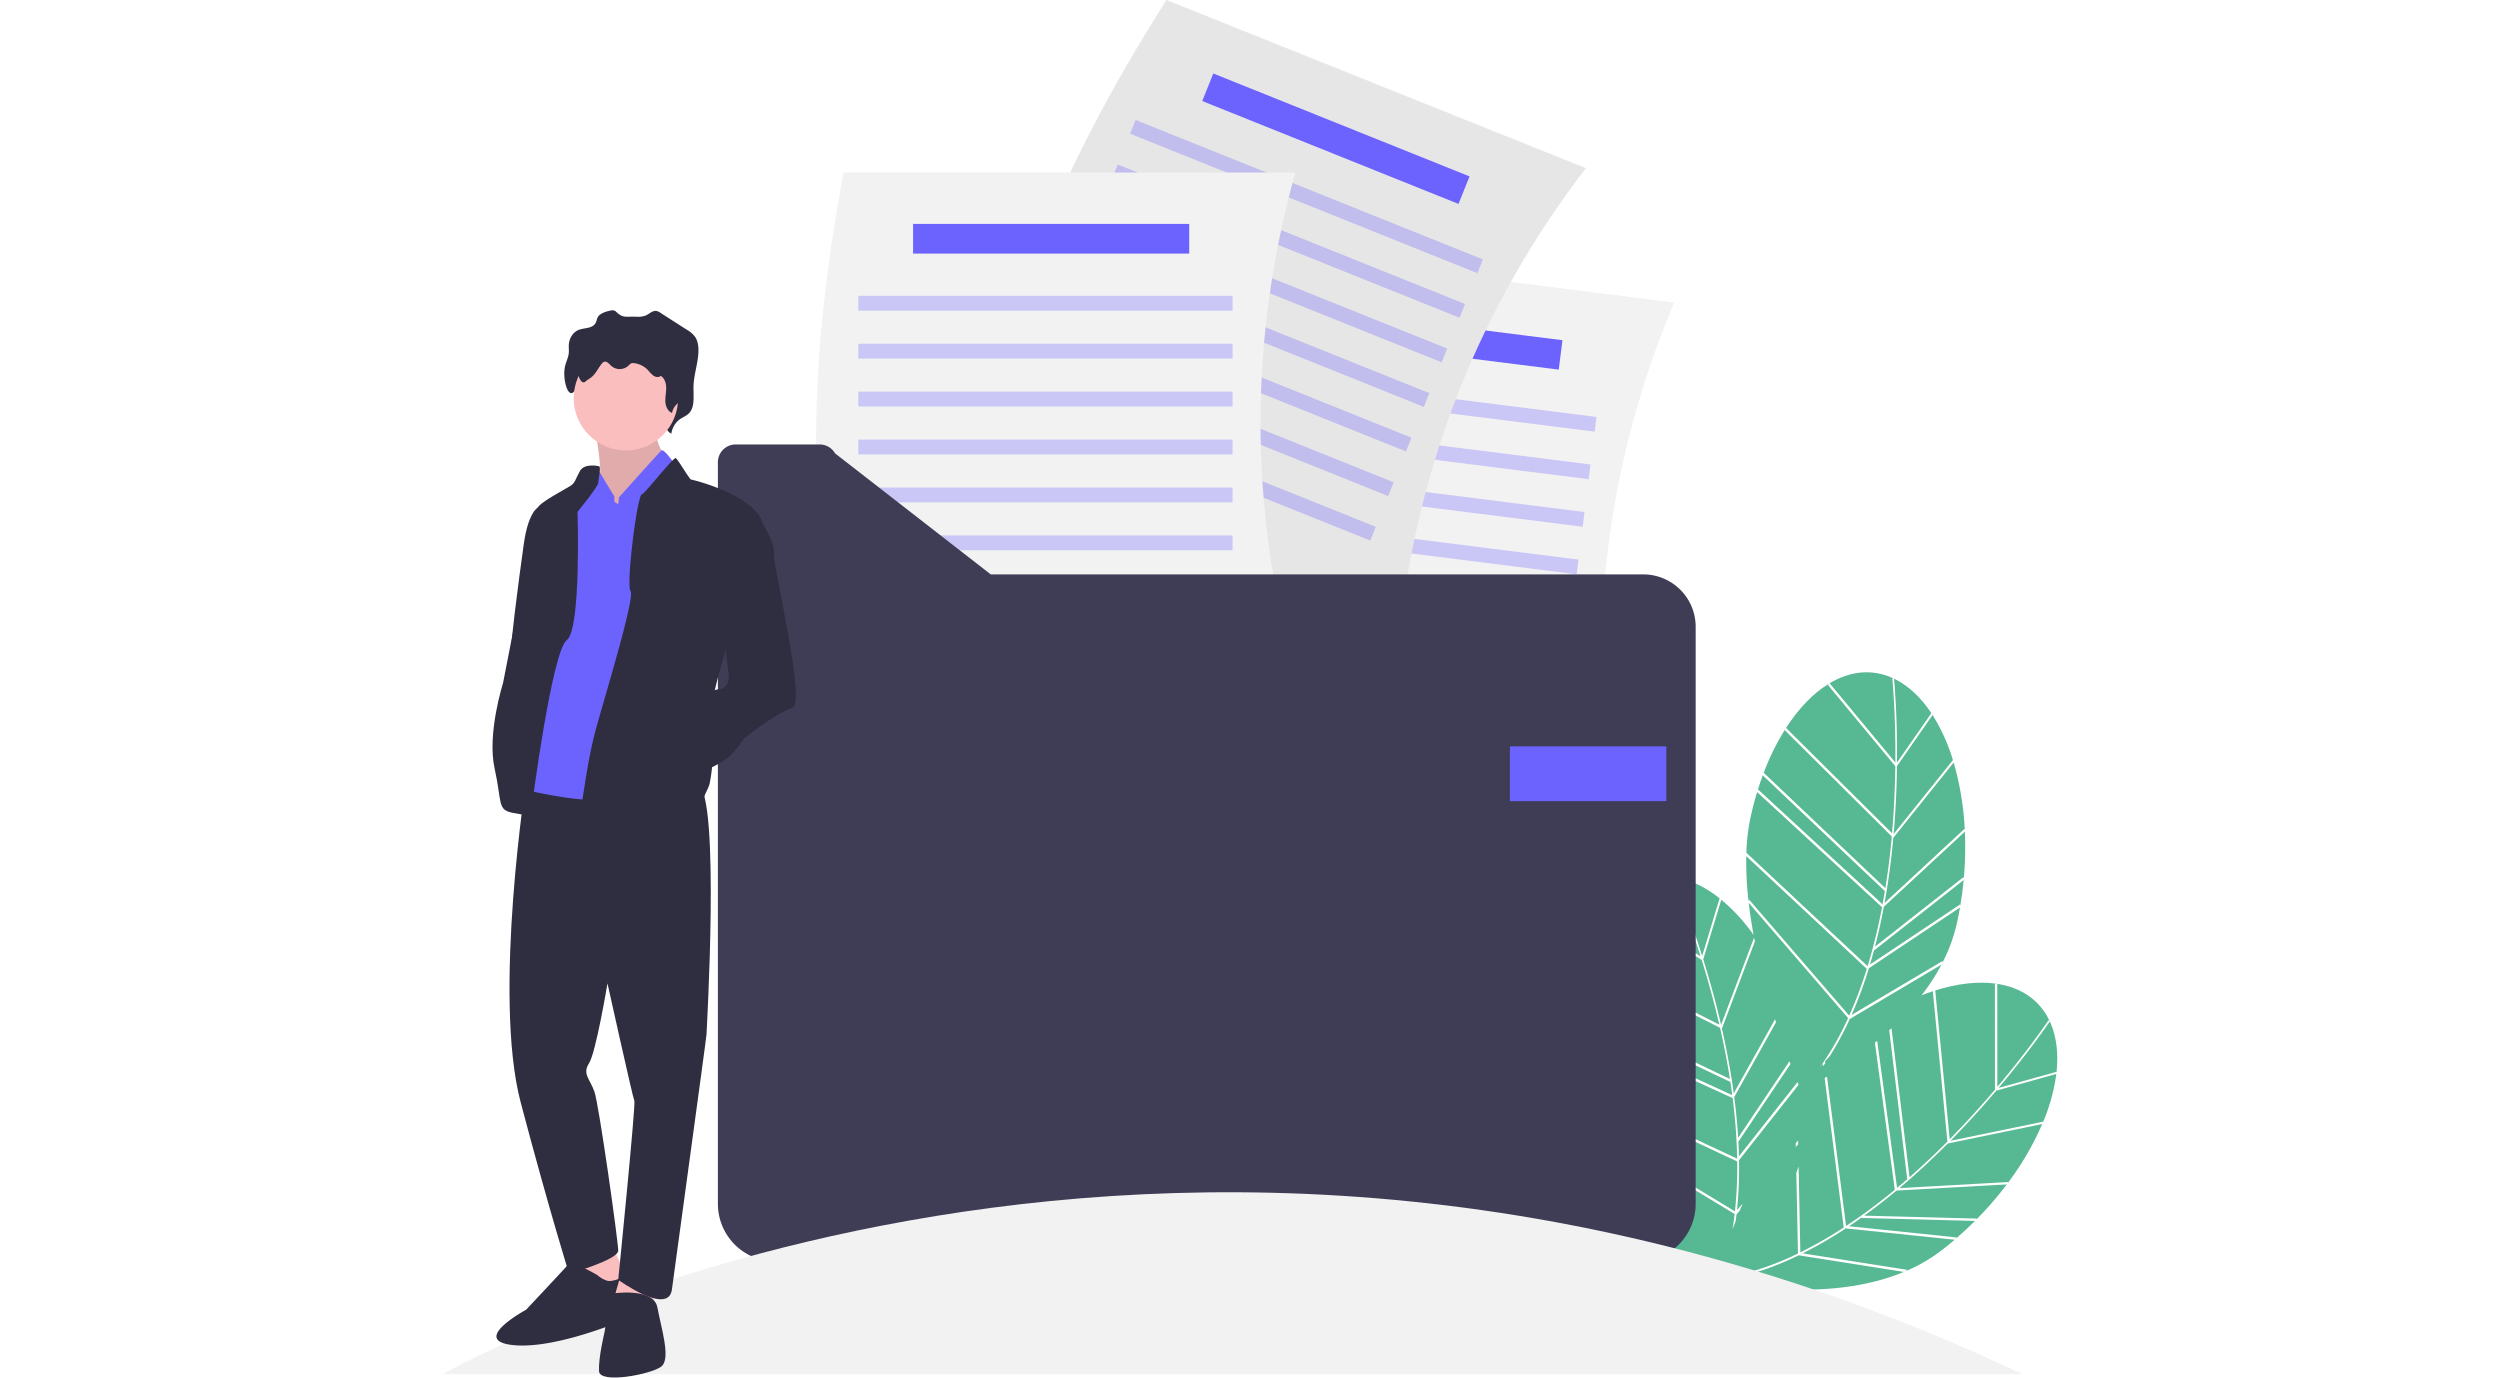 <svg xmlns="http://www.w3.org/2000/svg" width="1980" height="1091" viewBox="0 0 1980 1091">
    <defs>
        <style>
            .cls-1{fill:#fff;stroke:#707070}.cls-2{clip-path:url(#clip-path)}.cls-3{fill:#57b894}.cls-4{fill:#f2f2f2}.cls-5,.cls-6{fill:#6c63ff}.cls-6{opacity:.3}.cls-7{fill:#e6e6e6}.cls-8{fill:#3f3d56}.cls-9{fill:#fbbebe}.cls-10{opacity:.1}.cls-11{fill:#2f2e41}
        </style>
        <clipPath id="clip-path">
            <path id="Rectangle_3097" d="M0 0h1980v1091H0z" class="cls-1" data-name="Rectangle 3097" transform="translate(-19856 -4030)"/>
        </clipPath>
    </defs>
    <g id="Groupe_de_masques_2" class="cls-2" data-name="Groupe de masques 2" transform="translate(19856 4030)">
        <g id="undraw_folder_39kl" transform="translate(-19505.373 -4030)">
            <path id="Tracé_318" d="M1337.8 680.328c-.208 16.28-.954 34.519-2.625 53.735l46.893-58.471.33.915a146.258 146.258 0 0 0-16.87-37.4l.371.86z" class="cls-3" data-name="Tracé 318" transform="translate(-186.028 -73.55)"/>
            <path id="Tracé_319" d="M1337.834 677.472l27.219-39.093c-7.825-11.789-17.2-20.918-27.9-26.486-.557-.29-1.116-.56-1.674-.828.414 4.408 2.684 30.29 2.355 66.407z" class="cls-3" data-name="Tracé 319" transform="translate(-186.028 -73.55)"/>
            <path id="Tracé_320" d="M1387.937 790.957q1.729-10.226 2.684-20.406l-70.719 55.54-.1-.49q-1.6 6.009-3.329 11.813l71.29-47.537z" class="cls-3" data-name="Tracé 320" transform="translate(-186.028 -73.55)"/>
            <path id="Tracé_321" d="M1327.969 788.692l63.29-58.657.248 1.015a229.933 229.933 0 0 0-8.807-53.55l-47.787 59.585q-2.482 27-6.944 51.607z" class="cls-3" data-name="Tracé 321" transform="translate(-186.028 -73.55)"/>
            <path id="Tracé_322" d="M1333.7 736.068l-84.659-84.13.367-1.028a192.006 192.006 0 0 0-17.138 34.694l96.341 91.37c2.295-14.282 3.934-28.074 5.089-40.906z" class="cls-3" data-name="Tracé 322" transform="translate(-186.028 -73.55)"/>
            <path id="Tracé_323" d="M1326.4 789.755q.971-5.232 1.823-10.4l-96.7-91.707.357-1.035q-2.4 6.4-4.5 13.213l.351-1.038z" class="cls-3" data-name="Tracé 323" transform="translate(-186.028 -73.55)"/>
            <path id="Tracé_324" d="M1320.407 823.27l70.126-55.078.2 1.052a274.571 274.571 0 0 0 .827-37l-64.146 59.45q-3.063 16.388-7.007 31.576z" class="cls-3" data-name="Tracé 324" transform="translate(-186.028 -73.55)"/>
            <path id="Tracé_325" d="M1220.665 786.02l79.293 91.923a330.223 330.223 0 0 0 13.931-37.045l-95.429-89.284a265.622 265.622 0 0 0 1.758 35.515z" class="cls-3" data-name="Tracé 325" transform="translate(-186.028 -73.55)"/>
            <path id="Tracé_326" d="M1334.125 611.063l.643-.333c-16.646-7.693-34.072-5.755-50.32 3.961l52.082 62.791c.348-39.076-2.365-66.033-2.405-66.419z" class="cls-3" data-name="Tracé 326" transform="translate(-186.028 -73.55)"/>
            <path id="Tracé_327" d="M1314.458 843.988a328.1 328.1 0 0 1-12.6 33.406l71.941-42.661.137 1.063a130.074 130.074 0 0 0 11.262-30.838q1.408-6.321 2.5-12.658l-72.14 48.1c-.358 1.2-.723 2.4-1.1 3.588z" class="cls-3" data-name="Tracé 327" transform="translate(-186.028 -73.55)"/>
            <path id="Tracé_328" d="M1336.5 680.394l-53.276-64.233.408-.982c-12.191 7.5-23.692 19.4-33.674 34.884l83.97 83.445c1.638-19.001 2.372-37.025 2.572-53.114z" class="cls-3" data-name="Tracé 328" transform="translate(-186.028 -73.55)"/>
            <path id="Tracé_329" d="M1314.572 838.686a445.624 445.624 0 0 0 11.392-46.6l-98.911-91.186q-2.809 9.242-5.032 19.18a159.675 159.675 0 0 0-3.492 28.862l95.974 89.794z" class="cls-3" data-name="Tracé 329" transform="translate(-186.028 -73.55)"/>
            <path id="Tracé_330" d="M1416.455 937.345c-10.544 12.406-22.751 25.978-36.3 39.712l73.41-15.125-.329.915a146.263 146.263 0 0 0 10.86-39.562l-.263.9z" class="cls-3" data-name="Tracé 330" transform="translate(-186.028 -73.55)"/>
            <path id="Tracé_331" d="M1459.61 884.222c-.244-.578-.5-1.143-.762-1.705-2.49 3.659-17.25 25.041-40.54 52.648l45.9-12.748c1.482-14.071.092-27.08-4.598-38.195z" class="cls-3" data-name="Tracé 331" transform="translate(-186.028 -73.55)"/>
            <path id="Tracé_332" d="M1309.939 1037.755q-5.061 3.611-10.1 6.975l85.227 8.857-.561.938q7.854-6.773 15.083-14l-89.889-2.326z" class="cls-3" data-name="Tracé 332" transform="translate(-186.028 -73.55)"/>
            <path id="Tracé_333" d="M1339.767 1014.532l86.157-4.809-.456.94a229.947 229.947 0 0 0 27.368-46.871l-74.809 15.408q-19.127 19.227-38.26 35.332z" class="cls-3" data-name="Tracé 333" transform="translate(-186.028 -73.55)"/>
            <path id="Tracé_334" d="M1311.888 1036.342l89.14 2.307-.513.941a274.544 274.544 0 0 0 24.239-27.973l-87.323 4.875q-12.818 10.667-25.543 19.85z" class="cls-3" data-name="Tracé 334" transform="translate(-186.028 -73.55)"/>
            <path id="Tracé_335" d="M1205.783 1086.532c.593-.675 1.193-1.36 1.811-2.076a228.5 228.5 0 0 0 51.789-18.127l-1.286-63.936q.935-2.506 1.8-5.047l1.369 68.063a330.2 330.2 0 0 0 34.358-19.646l-15.114-118.372q.92-.548 1.875-1.127l15.1 118.22.082.009a445.713 445.713 0 0 0 38.5-28.626l-15.744-116.427q.911-.751 1.823-1.517l15.737 116.43q4.085-3.41 8.036-6.845l-14.249-117.957q.906-.834 1.808-1.682l14.26 118.049c10.875-9.536 20.935-19.116 30.009-28.259L1366.2 858.866l.938-.557a168.892 168.892 0 0 0-9.86 3.554 168.263 168.263 0 0 0 15.759-24.319l-72.63 43.069a252.43 252.43 0 0 1-15.738 29.325 192.88 192.88 0 0 0-3.84 4.173l.184 1.445q-.845 1.257-1.7 2.5l-.245-1.922a225.09 225.09 0 0 0-2.152 2.531 237.775 237.775 0 0 0 22.174-38.806l-78.708-91.259c.989 8.477 2.311 16.992 3.871 25.423A144.423 144.423 0 0 0 1198 785.558l.619.7-14.248 47.066c4.834 15.547 9.763 33.123 14.113 51.915l26.156-69.132q.3 1.568.606 3.131L1199.16 888.2q6 26.448 9.358 51.228l32.717-58.61.758 2.388-33.071 59.244q2.149 16.537 3.093 32.2l40.635-60.588q.417 1.122.821 2.2l-41.064 61.228-.242-.437q.34 6.208.485 12.264l46.392-58.744q.463 1.143.859 2.108l-47.195 59.76c.021 1.252.047 2.509.055 3.751a328.065 328.065 0 0 1-1.653 35.664l4.507-5.125q-1.2 2.9-2.33 5.721l-2.563 2.914c-.2 1.765-.427 3.513-.661 5.252q-1.31 3.382-2.52 6.6.983-6.045 1.7-12.164l-103.07-62.454c29.687 64.662 82.024 124.776 85.372 128.59q3.376-7.29 6.092-14.912c.615-.094 1.23-.2 1.844-.3-.212.609-.42 1.224-.638 1.828-.321.053-.643.113-.964.163l.837.182q-1.933 5.339-4.127 10.433c2.062-2.081 5.151-5.3 8.893-9.46 23.674 4.6 87.187 13.679 139.842-8.218l-83.409-13.153a230.774 230.774 0 0 1-54.131 18.78zm51.843-107.581l1.86-2.115.06 3-1.859 2.115z" class="cls-3" data-name="Tracé 335" transform="translate(-186.028 -73.55)"/>
            <path id="Tracé_336" d="M1457.807 881.652l.708.154c-7.914-16.542-22.571-26.164-41.282-29.044l.063 81.58c25.187-29.876 40.292-52.366 40.511-52.69z" class="cls-3" data-name="Tracé 336" transform="translate(-186.028 -73.55)"/>
            <path id="Tracé_337" d="M1294.092 1048.5a328.069 328.069 0 0 1-31.008 17.7l82.618 13.028-.573.906a130.086 130.086 0 0 0 28.343-16.568q5.115-3.97 10-8.152l-86.243-8.963c-1.044.686-2.093 1.38-3.137 2.049z" class="cls-3" data-name="Tracé 337" transform="translate(-186.028 -73.55)"/>
            <path id="Tracé_338" d="M1379.56 975.83c13.381-13.588 25.439-27 35.859-39.267l-.064-83.452.941-.5c-14.175-2-30.619-.172-48.185 5.389z" class="cls-3" data-name="Tracé 338" transform="translate(-186.028 -73.55)"/>
            <path id="Tracé_339" d="M1197.324 785.01c-11.086-8.793-22.821-14.578-34.722-16.564-.619-.1-1.234-.187-1.848-.27 1.758 4.062 11.916 27.975 22.767 62.426z" class="cls-3" data-name="Tracé 339" transform="translate(-186.028 -73.55)"/>
            <path id="Tracé_340" d="M1197.7 887.606l-106.518-53.843.032-1.091a191.983 191.983 0 0 0-5.575 38.292l119.865 57.117c-2.23-14.29-4.936-27.916-7.804-40.475z" class="cls-3" data-name="Tracé 340" transform="translate(-186.028 -73.55)"/>
            <path id="Tracé_341" d="M1205.876 930.468l-120.307-57.328.02-1.095q-.3 6.829-.2 13.958l.012-1.1 121.953 56.011q-.691-5.271-1.478-10.446z" class="cls-3" data-name="Tracé 341" transform="translate(-186.028 -73.55)"/>
            <path id="Tracé_342" d="M1211.263 993.428l-118.353-55.415a265.606 265.606 0 0 0 12.649 33.232l.082-1.193 103.823 62.913a330.276 330.276 0 0 0 1.799-39.537z" class="cls-3" data-name="Tracé 342" transform="translate(-186.028 -73.55)"/>
            <path id="Tracé_343" d="M1159.468 768.59l.509-.516c-18.208-2.171-34.182 5.058-46.631 19.32l68.94 43.619c-11.749-37.27-22.661-62.066-22.818-62.423z" class="cls-3" data-name="Tracé 343" transform="translate(-186.028 -73.55)"/>
            <path id="Tracé_344" d="M1183.156 833.793l-70.522-44.62.084-1.06c-9.274 10.9-16.536 25.769-21.243 43.584l105.65 53.4c-4.313-18.572-9.19-35.939-13.969-51.304z" class="cls-3" data-name="Tracé 344" transform="translate(-186.028 -73.55)"/>
            <path id="Tracé_345" d="M1211.228 991.111a445.694 445.694 0 0 0-3.57-47.841L1085.4 887.121q.185 9.658 1.143 19.8a159.7 159.7 0 0 0 5.6 28.528l119.03 55.731z" class="cls-3" data-name="Tracé 345" transform="translate(-186.028 -73.55)"/>
            <path id="Tracé_346" d="M1111.606 707.679l-355.069-44.758c-16.093-133.866 8.22-264.556 49.731-394.522l355.071 44.758c-53.581 127.502-69.307 259.102-49.733 394.522z" class="cls-4" data-name="Tracé 346" transform="translate(-186.028 -73.55)"/>
            <path id="Rectangle_3098" d="M0 0h218.705v23.497H0z" class="cls-5" data-name="Rectangle 3098" transform="rotate(7.184 -1593.326 5456.42)"/>
            <path id="Rectangle_3099" d="M0 0h296.426v11.749H0z" class="cls-6" data-name="Rectangle 3099" transform="rotate(7.184 -2025.124 5082.427)"/>
            <path id="Rectangle_3100" d="M0 0h296.426v11.749H0z" class="cls-6" data-name="Rectangle 3100" transform="rotate(7.184 -2327.451 5063.455)"/>
            <path id="Rectangle_3101" d="M0 0h296.426v11.749H0z" class="cls-6" data-name="Rectangle 3101" transform="rotate(7.184 -2629.78 5044.474)"/>
            <path id="Rectangle_3102" d="M0 0h296.426v11.749H0z" class="cls-6" data-name="Rectangle 3102" transform="rotate(7.184 -2932.108 5025.494)"/>
            <path id="Rectangle_3103" d="M0 0h296.426v11.749H0z" class="cls-6" data-name="Rectangle 3103" transform="rotate(7.184 -3234.428 5006.505)"/>
            <path id="Rectangle_3104" d="M0 0h296.426v11.749H0z" class="cls-6" data-name="Rectangle 3104" transform="rotate(7.184 -3536.764 4987.533)"/>
            <path id="Rectangle_3105" d="M0 0h296.426v11.749H0z" class="cls-6" data-name="Rectangle 3105" transform="rotate(7.184 -3839.1 4968.553)"/>
            <path id="Tracé_347" d="M943.462 575.8L611.273 442.649c18.3-133.582 74.9-253.865 147.94-369.1L1091.4 206.7c-84.1 109.793-132.61 233.129-147.938 369.1z" class="cls-7" data-name="Tracé 347" transform="translate(-186.028 -73.55)"/>
            <path id="Rectangle_3106" d="M0 0h218.706v23.497H0z" class="cls-5" data-name="Rectangle 3106" transform="rotate(21.88 154.585 1607.798)"/>
            <path id="Rectangle_3107" d="M0 0h296.427v11.749H0z" class="cls-6" data-name="Rectangle 3107" transform="rotate(21.88 28.649 1466.99)"/>
            <path id="Rectangle_3108" d="M0 0h296.427v11.749H0z" class="cls-6" data-name="Rectangle 3108" transform="rotate(21.88 -69.726 1448.068)"/>
            <path id="Rectangle_3109" d="M0 0h296.427v11.749H0z" class="cls-6" data-name="Rectangle 3109" transform="rotate(21.88 -168.098 1429.145)"/>
            <path id="Rectangle_3110" d="M0 0h296.427v11.749H0z" class="cls-6" data-name="Rectangle 3110" transform="rotate(21.88 -266.47 1410.225)"/>
            <path id="Rectangle_3111" d="M0 0h296.427v11.749H0z" class="cls-6" data-name="Rectangle 3111" transform="rotate(21.88 -364.844 1391.306)"/>
            <path id="Rectangle_3112" d="M0 0h296.427v11.749H0z" class="cls-6" data-name="Rectangle 3112" transform="rotate(21.88 -463.219 1372.384)"/>
            <path id="Rectangle_3113" d="M0 0h296.427v11.749H0z" class="cls-6" data-name="Rectangle 3113" transform="rotate(21.88 -561.59 1353.461)"/>
            <path id="Tracé_348" d="M861.31 607.863H503.431c-32.709-130.8-24.931-263.506 0-397.645H861.31c-37.21 133.203-36.357 265.736 0 397.645z" class="cls-4" data-name="Tracé 348" transform="translate(-186.028 -73.55)"/>
            <path id="Rectangle_3114" d="M0 0h218.705v23.497H0z" class="cls-5" data-name="Rectangle 3114" transform="translate(372.53 177.337)"/>
            <path id="Rectangle_3115" d="M0 0h296.426v11.749H0z" class="cls-6" data-name="Rectangle 3115" transform="translate(329.152 234.273)"/>
            <path id="Rectangle_3116" d="M0 0h296.426v11.749H0z" class="cls-6" data-name="Rectangle 3116" transform="translate(329.152 272.229)"/>
            <path id="Rectangle_3117" d="M0 0h296.426v11.749H0z" class="cls-6" data-name="Rectangle 3117" transform="translate(329.152 310.187)"/>
            <path id="Rectangle_3118" d="M0 0h296.426v11.749H0z" class="cls-6" data-name="Rectangle 3118" transform="translate(329.152 348.144)"/>
            <path id="Rectangle_3119" d="M0 0h296.426v11.749H0z" class="cls-6" data-name="Rectangle 3119" transform="translate(329.152 386.1)"/>
            <path id="Rectangle_3120" d="M0 0h296.426v11.749H0z" class="cls-6" data-name="Rectangle 3120" transform="translate(329.152 424.057)"/>
            <path id="Rectangle_3121" d="M0 0h296.426v11.749H0z" class="cls-6" data-name="Rectangle 3121" transform="translate(329.152 462.015)"/>
            <path id="Tracé_349" d="M620.08 528.48l-123.294-95.852a14.074 14.074 0 0 0-12.2-7.059h-66.544a14.074 14.074 0 0 0-14.074 14.074v587.329a45.652 45.652 0 0 0 45.652 45.652h683.1a45.652 45.652 0 0 0 45.652-45.652v-457a41.494 41.494 0 0 0-41.494-41.494z" class="cls-8" data-name="Tracé 349" transform="translate(-186.028 -73.55)"/>
            <path id="Rectangle_3122" d="M0 0h123.905v43.367H0z" class="cls-5" data-name="Rectangle 3122" transform="translate(845.21 591.136)"/>
            <path id="Tracé_350" d="M186.029 1161.855s566.692-324.089 1251 0" class="cls-4" data-name="Tracé 350" transform="translate(-186.028 -73.55)"/>
            <path id="Tracé_351" d="M307.4 418.134s6.082 32.235 1.825 34.668a73.933 73.933 0 0 0-9.731 7.3l10.948 15.205 26.153 5.474 24.937-23.112v-23.114S354.23 423 355.447 415.7s-48.047 2.434-48.047 2.434z" class="cls-9" data-name="Tracé 351" transform="translate(-186.028 -73.55)"/>
            <path id="Tracé_352" d="M307.4 418.134s6.082 32.235 1.825 34.668a73.933 73.933 0 0 0-9.731 7.3l10.948 15.205 26.153 5.474 24.937-23.112v-23.114S354.23 423 355.447 415.7s-48.047 2.434-48.047 2.434z" class="cls-10" data-name="Tracé 352" transform="translate(-186.028 -73.55)"/>
            <path id="Tracé_353" d="M265.432 473.481l-3.649 1.825s-7.907 3.041-11.556 29.194-12.164 88.8-9.731 90.623 1.216 13.989 1.216 13.989l18.246-95.489z" class="cls-11" data-name="Tracé 353" transform="translate(-186.028 -73.55)"/>
            <path id="Tracé_354" d="M308.682 325.044c-.556 1.161-.751 2.517-1.273 3.7-2.37 5.371-9.118 4.169-13.986 6.2-4.122 1.721-7.2 6.445-7.521 11.551-.137 2.167.181 4.353-.014 6.515-.36 3.992-2.418 7.508-3.151 11.431-1.78 9.528 2.373 24.574 7.062 19.433 1.479-1.621 3.33-2.7 4.927-4.156 4.148-3.791 6.261-9.818 9.63-14.549a5.085 5.085 0 0 1 1.711-1.7c2.462-1.224 4.654 2.051 6.6 4.2a10.334 10.334 0 0 0 15.5-.3 9.1 9.1 0 0 1 2.184-2.232 4.658 4.658 0 0 1 3.035-.3 19.928 19.928 0 0 1 12.153 7.236c1.625 1.989 2.984 4.329 4.932 5.871s4.79 2.05 6.545.217c3.531 2.5 4.848 7.8 4.857 12.622s-.979 9.621-.738 14.438 2.133 10.017 5.972 11.785a17.162 17.162 0 0 1 6.355-11.118c2.615-1.946 5.793-2.91 8-5.45 4.427-5.085 3.024-13.544 3.194-20.8.21-8.948 3.311-17.5 3.859-26.432.274-4.462-.187-9.246-2.536-12.777a21 21 0 0 0-6.613-5.729L358.5 321.316a8.909 8.909 0 0 0-3.1-1.468c-3.073-.551-5.73 2.331-8.643 3.6a17.5 17.5 0 0 1-7.586.92c-8.1-.22-10.385 1.354-15.833-3.926a3.84 3.84 0 0 0-3.29-1.1c-3.254.52-9.585 1.982-11.366 5.702z" class="cls-11" data-name="Tracé 354" transform="translate(-186.028 -73.55)"/>
            <path id="Tracé_355" d="M134.143 986.243l12.772 27.977-24.937 8.515-12.772-6.69 3.042-29.8z" class="cls-9" data-name="Tracé 355"/>
            <path id="Tracé_356" d="M308.614 1083.512s-20.071-12.164-23.72-7.907-32.843 35.276-32.843 35.276-45.007 24.328-10.34 27.977 91.231-21.287 91.231-21.287 3.041-32.843.608-33.451-12.772 5.474-17.638 3.649a21.809 21.809 0 0 1-7.298-4.257z" class="cls-11" data-name="Tracé 356" transform="translate(-186.028 -73.55)"/>
            <path id="Tracé_357" d="M166.985 1016.045v24.935l-32.843-7.3 7.3-25.545z" class="cls-9" data-name="Tracé 357"/>
            <path id="Tracé_358" d="M319.562 1098.109s33.451-5.474 36.492 10.948 10.948 40.75 3.041 46.832-48.657 13.989-49.265 3.649 4.257-30.41 4.257-30.41 3.041-15.813 1.216-20.071 4.259-10.948 4.259-10.948z" class="cls-11" data-name="Tracé 358" transform="translate(-186.028 -73.55)"/>
            <path id="Tracé_359" d="M252.748 687.414s-27.458 174.1-4.955 259.253 38.317 135.63 38.317 135.63 38.925-10.948 38.925-18.246-15.205-115.559-18.854-125.9-9.731-13.989-4.257-22.5 14.6-63.254 14.6-63.254 20.071 90.623 21.287 93.056-12.773 141.712-12.773 141.712 40.148 29.135 42.575 7.3c.608-5.474 27.369-199.492 27.369-201.924s10.948-188.545-6.69-197.667-135.544-7.46-135.544-7.46z" class="cls-11" data-name="Tracé 359" transform="translate(-186.028 -73.55)"/>
            <circle id="Ellipse_105" cx="41.358" cy="41.358" r="41.358" class="cls-9" data-name="Ellipse 105" transform="translate(103.732 274.031)"/>
            <path id="Tracé_360" d="M322 471.047v-4.257l-12.164-20.071s-12.164 1.216-13.989 6.69-22.5 49.265-22.5 49.265l-21.9 196.451s60.213 14.6 69.336 4.257 43.787-235.376 43.787-235.376l4.865-27.369s-8.355-12.164-10.259-10.339-33.531 37.1-33.531 37.1l-.608 5.474z" class="cls-5" data-name="Tracé 360" transform="translate(-186.028 -73.55)"/>
            <path id="Tracé_361" d="M309.526 442.767s-11.252-2.737-14.9 3.953-3.649 9.123-7.3 11.556-24.937 13.381-26.153 17.638S233.8 614.585 233.8 614.585s-12.772 40.142-6.69 67.511 1.825 32.843 14.6 35.276 14.6 2.433 14.6-1.216 16.422-127.115 27.977-135.63 8.513-101.571 8.513-101.571 16.422-20.071 16.422-23.112 2.738-13.305.304-13.076z" class="cls-11" data-name="Tracé 361" transform="translate(-186.028 -73.55)"/>
            <path id="Tracé_362" d="M343.891 464.966c1.7.283 24.937-29.8 26.761-28.586s10.948 17.03 12.164 17.03 52.914 12.772 57.171 36.492-29.8 99.138-29.8 99.138-14.6 43.183-11.556 62.037a127.016 127.016 0 0 1-1.216 43.183c-1.216 4.866-5.474 10.339-4.257 12.772s-26.761-3.041-38.317 3.649-63.254 11.556-60.213 4.257 4.866-35.884 13.381-66.295 30.41-102.179 26.761-107.044 5.471-77.241 9.121-76.633z" class="cls-11" data-name="Tracé 362" transform="translate(-186.028 -73.55)"/>
            <path id="Tracé_363" d="M432.688 482.6l7.907 7.3s9.123 15.813 7.907 23.112S474.047 630.4 463.1 634.047s-37.1 21.9-40.142 26.761-10.34 13.381-15.205 15.813-9.731 6.69-12.772 4.257-9.731-52.306-4.866-54.13 9.731-7.3 14.6-7.3 7.907-4.866 7.907-9.123-3.649-29.8-3.649-29.8l-7.907-60.212z" class="cls-11" data-name="Tracé 363" transform="translate(-186.028 -73.55)"/>
            <path id="Tracé_364" d="M315.978 331.1c-.492.878-.664 1.9-1.126 2.8-2.1 4.06-8.063 3.152-12.366 4.688a10.3 10.3 0 0 0-6.65 8.732c-.121 1.639.16 3.291-.012 4.925-.318 3.018-2.138 5.676-2.786 8.641-1.574 7.2 2.1 18.577 6.245 14.69 1.307-1.226 2.944-2.038 4.356-3.142 3.668-2.866 5.536-7.422 8.515-11a4.245 4.245 0 0 1 1.513-1.282c2.177-.925 4.115 1.551 5.836 3.173a10.2 10.2 0 0 0 13.708-.224 7.541 7.541 0 0 1 1.931-1.687 4.763 4.763 0 0 1 2.684-.225 18.388 18.388 0 0 1 10.746 5.47 29.389 29.389 0 0 0 4.361 4.439c1.723 1.166 4.236 1.55 5.787.164 3.122 1.887 4.287 5.893 4.3 9.541s-.866 7.273-.653 10.915 1.886 7.573 5.28 8.909a12.711 12.711 0 0 1 5.619-8.4c2.312-1.471 5.122-2.2 7.077-4.12 3.915-3.844 2.674-10.239 2.825-15.723.185-6.765 2.927-13.232 3.412-19.981.242-3.373-.166-6.99-2.242-9.659a18.053 18.053 0 0 0-5.847-4.331l-18.459-10.125a8.527 8.527 0 0 0-2.737-1.11c-2.717-.417-5.066 1.762-7.642 2.722a17.936 17.936 0 0 1-6.707.7c-7.166-.166-9.183 1.024-14-2.968a3.766 3.766 0 0 0-2.909-.83c-2.886.377-8.484 1.482-10.059 4.298z" class="cls-11" data-name="Tracé 364" transform="translate(-186.028 -73.55)"/>
        </g>
    </g>
</svg>

